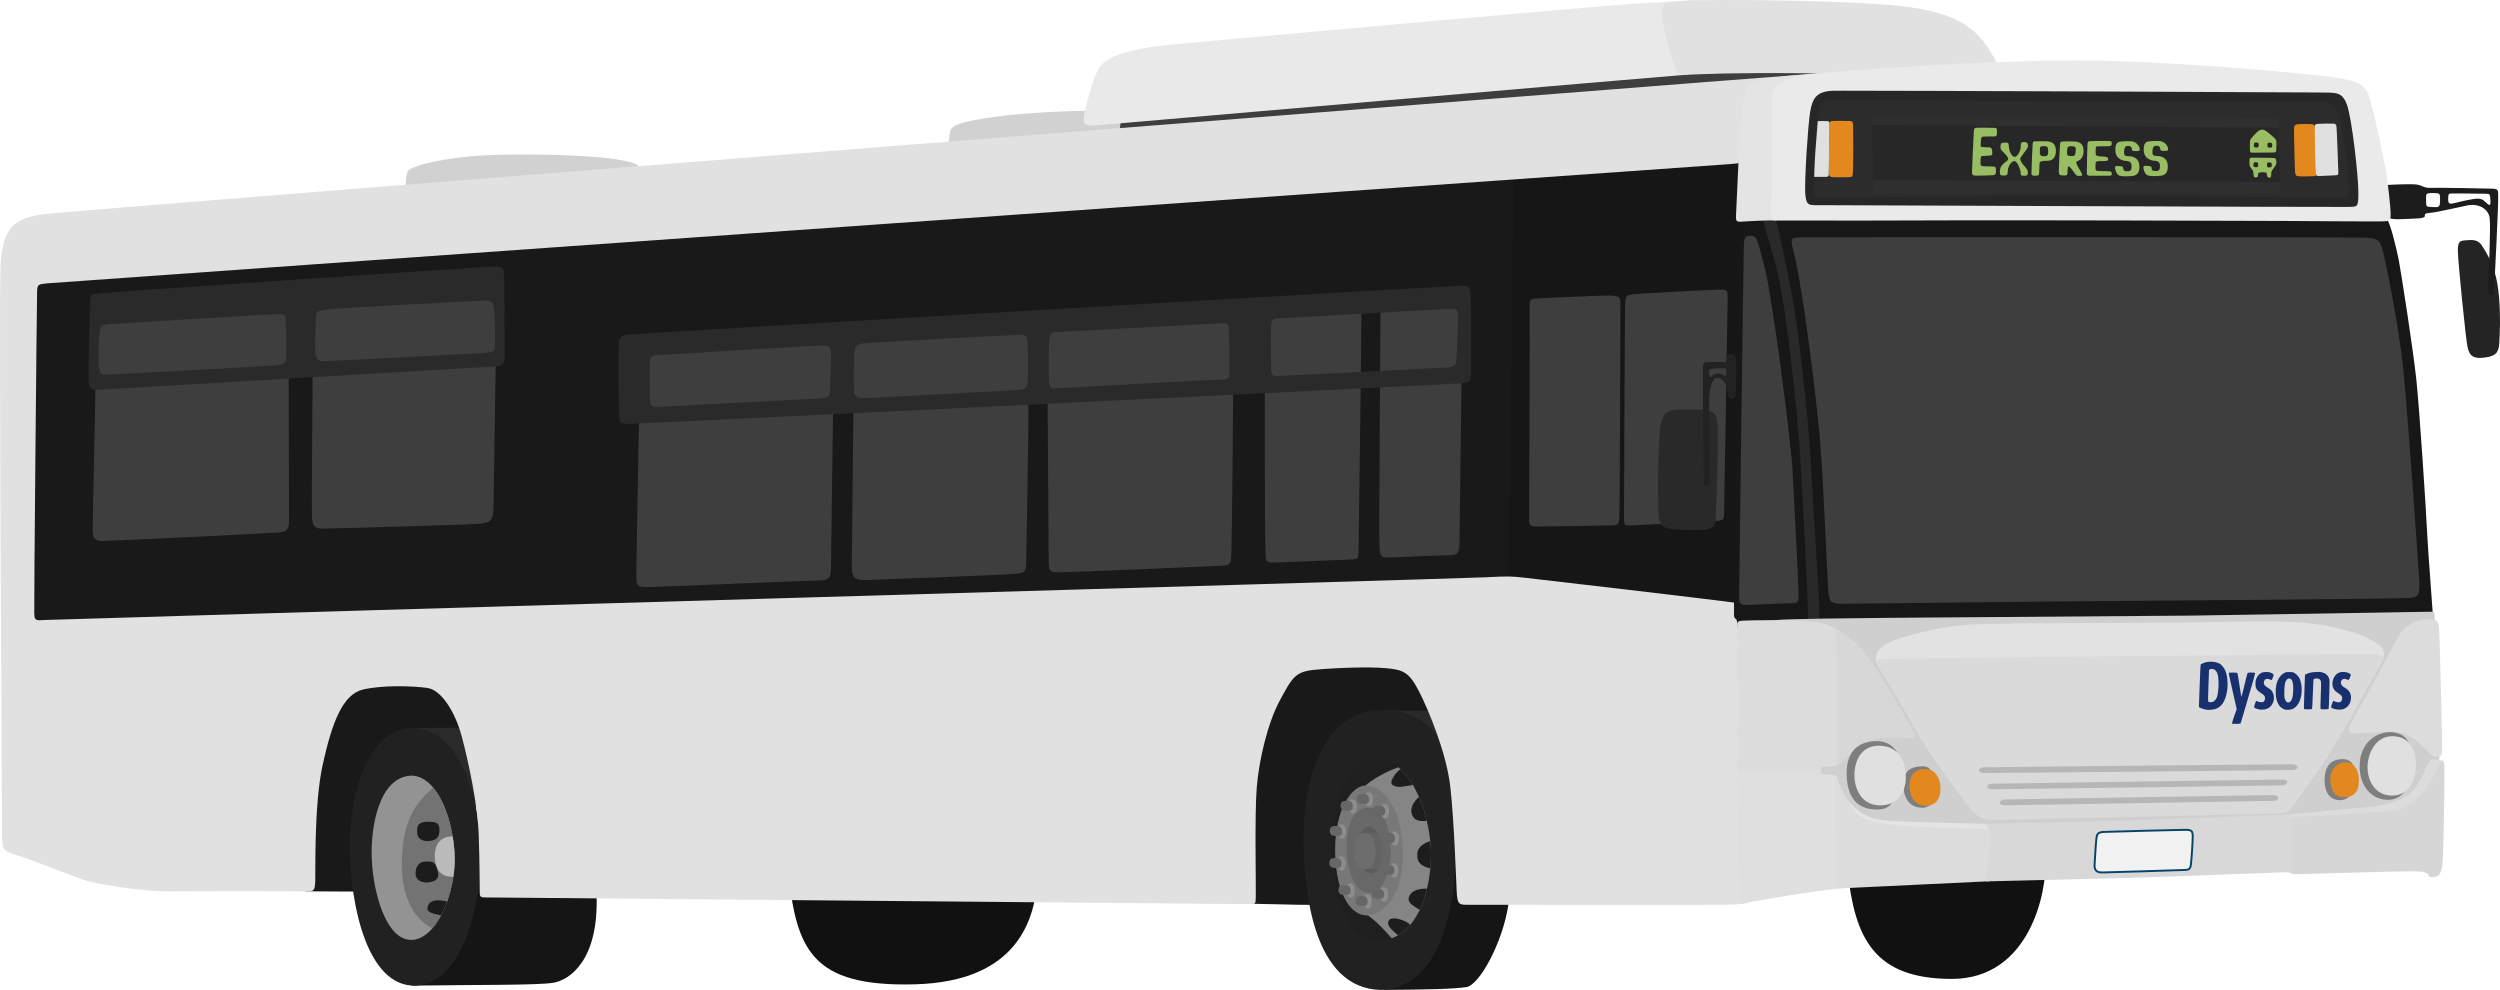 <?xml version="1.0" encoding="UTF-8" standalone="no"?>
<svg
   xmlns:dc="http://purl.org/dc/elements/1.1/"
   xmlns:cc="http://creativecommons.org/ns#"
   xmlns:rdf="http://www.w3.org/1999/02/22-rdf-syntax-ns#"
   xmlns:svg="http://www.w3.org/2000/svg"
   xmlns="http://www.w3.org/2000/svg"
   width="1233.018mm"
   height="488.238mm"
   viewBox="0 0 1233.018 488.238"
   version="1.1"
   id="svg8">
  <defs
     id="defs2" />
  <path
     id="path1297"
     d="m 388.679,429.003 c 3.986,39.2 11.295,57.803 62.454,56.475 51.159,-1.329 59.132,-32.556 60.461,-51.159 1.329,-18.603 -122.915,-5.315 -122.915,-5.315 z"
     style="fill:#111111;fill-opacity:1;stroke:none;stroke-width:0.265px;stroke-linecap:butt;stroke-linejoin:miter;stroke-opacity:1" />
  <path
     id="path1293"
     d="m 150.944,439.608 c 17.148,0 26.309,0.47 31.242,-0.47 4.933,-0.94 56.847,-98.424 56.847,-98.424 l -74.464,-8.926 c 0,0 -29.598,104.532 -13.624,107.821 z"
     style="fill:#191919;fill-opacity:1;stroke:none;stroke-width:0.265px;stroke-linecap:butt;stroke-linejoin:miter;stroke-opacity:1" />
  <path
     id="path1295"
     d="m 203.328,359.036 c 12.605,0.038 24.73,-0.294 26.807,0.038 2.076,0.332 10.426,38.603 10.426,38.603 l -13.859,1.057 z"
     style="fill:#2a2a2a;fill-opacity:1;stroke:none;stroke-width:0.265px;stroke-linecap:butt;stroke-linejoin:miter;stroke-opacity:1" />
  <path
     id="path1291"
     d="m 203.093,486.119 c 31.595,-0.47 61.897,-0.117 69.766,-1.409 7.869,-1.292 22.551,-10.806 21.376,-43.457 -1.175,-32.652 -65.303,-12.215 -65.303,-12.215 z"
     style="fill:#151515;fill-opacity:1;stroke:none;stroke-width:0.265px;stroke-linecap:butt;stroke-linejoin:miter;stroke-opacity:1" />
  <path
     id="path1267"
     d="m 203.328,359.036 c -20.442,-0.109 -31.007,29.833 -30.772,59.196 0.235,29.363 8.926,67.887 31.712,67.887 22.786,0 32.886,-37.35 32.886,-64.598 0,-27.249 -10.091,-62.358 -33.826,-62.484 z"
     style="fill:#212121;fill-opacity:1;stroke:none;stroke-width:0.265px;stroke-linecap:butt;stroke-linejoin:miter;stroke-opacity:1" />
  <path
     id="path1265"
     d="m 911.246,429.22 c 3.485,33.544 13.069,53.584 51.405,53.584 38.336,0 47.049,-42.693 46.178,-59.247 -0.871,-16.554 -97.583,5.663 -97.583,5.663 z"
     style="fill:#111111;fill-opacity:1;stroke:none;stroke-width:0.265px;stroke-linecap:butt;stroke-linejoin:miter;stroke-opacity:1" />
  <path
     id="path1263"
     d="m 616.444,445.728 c 20.023,0.308 30.804,0.924 35.425,0.308 4.621,-0.616 61.609,-103.811 61.609,-103.811 0,0 12.696,-15.398 -49.903,-16.018 -62.225,-0.616 -53.292,68.078 -47.131,119.521 z"
     style="fill:#191919;fill-opacity:1;stroke:none;stroke-width:0.265px;stroke-linecap:butt;stroke-linejoin:miter;stroke-opacity:1" />
  <path
     id="path1261"
     d="m 682.318,350.37 c 25.158,0.218 27.119,0 30.386,1.525 3.267,1.525 -0.545,18.079 -0.545,18.079 z"
     style="fill:#2a2a2a;fill-opacity:1;stroke:none;stroke-width:0.265px;stroke-linecap:butt;stroke-linejoin:miter;stroke-opacity:1" />
  <path
     id="path1138"
     d="m 680.825,488.238 c 23.873,-0.154 35.887,-0.462 42.356,-1.386 6.469,-0.924 18.021,-22.025 20.793,-40.816 2.772,-18.791 -27.878,-25.876 -27.878,-25.876 0,0 -14.324,66.383 -35.271,68.078 z"
     style="fill:#151515;fill-opacity:1;stroke:none;stroke-width:0.265px;stroke-linecap:butt;stroke-linejoin:miter;stroke-opacity:1" />
  <path
     id="path1132"
     d="m 467.967,72.071 c 0,-2.772 0.154,-5.083 0.77,-7.393 0.616,-2.31 2.618,-4.467 22.179,-7.085 19.561,-2.618 44.204,-3.08 50.057,-2.926 5.853,0.154 13.708,4.775 13.708,4.775 l -0.154,5.391 z"
     style="fill:#d1d1d1;fill-opacity:1;stroke:none;stroke-width:0.265px;stroke-linecap:butt;stroke-linejoin:miter;stroke-opacity:1" />
  <path
     id="path1130"
     d="m 552.987,57.285 c -0.924,10.473 -2.156,12.014 2.464,11.398 C 560.072,68.066 904.465,39.418 904.465,39.418 l -12.63,-10.165 -110.28,8.625 z"
     style="fill:#3e3e3e;fill-opacity:1;stroke:none;stroke-width:0.265px;stroke-linecap:butt;stroke-linejoin:miter;stroke-opacity:1" />
  <path
     id="path1128"
     d="m 832.739,36.771 c -13.002,0.909 -285.683,24.549 -292.411,25.095 -6.728,0.546 -6.001,-2 -5.637,-5.092 0.364,-3.091 4.182,-17.276 6.91,-22.549 2.728,-5.274 12.002,-10.002 37.279,-12.366 25.277,-2.364 211.671,-19.094 224.582,-19.821 12.911,-0.727 28.186,-1.818 34.006,-2 5.819,-0.182 -4.728,36.733 -4.728,36.733 z"
     style="fill:#e9e9e9;fill-opacity:1;stroke:none;stroke-width:0.265px;stroke-linecap:butt;stroke-linejoin:miter;stroke-opacity:1" />
  <path
     id="path932"
     d="m 12.763,132.677 -0.541,179.605 735.733,-24.344 2.705,-206.113 z"
     style="fill:#191919;fill-opacity:1;stroke:none;stroke-width:0.265px;stroke-linecap:butt;stroke-linejoin:miter;stroke-opacity:1" />
  <path
     id="path878"
     d="m 1224.153,121.181 c 5.405,8.208 7.574,15.418 8.385,25.291 0.811,9.873 0.406,17.582 0.135,22.721 -0.271,5.139 -2.164,6.492 -7.303,7.168 -5.139,0.676 -7.438,-0.541 -8.385,-5.275 -0.947,-4.734 -4.598,-41.25 -4.734,-46.795 -0.135,-5.545 0.947,-5.545 4.328,-5.816 3.381,-0.27 5.673,-0.181 7.574,2.705 z"
     style="fill:#242424;fill-opacity:1;stroke:none;stroke-width:0.265px;stroke-linecap:butt;stroke-linejoin:miter;stroke-opacity:1" />
  <path
     id="path880"
     d="m 1188.723,90.86 c -4.465,-0.011 -11.196,0.314 -12.852,0.433 -1.893,0.135 -1.894,15.147 0.27,15.688 2.164,0.541 3.111,1.353 8.656,1.082 5.545,-0.27 10.955,-0.136 11.09,-1.353 0.135,-1.217 -0.136,-1.488 2.975,-1.758 3.111,-0.271 12.713,-2.57 18.123,-3.651 5.41,-1.082 10.414,1.623 10.955,6.356 0.541,4.734 -0.541,29.213 -0.811,33.541 0,4.328 0.406,4.193 1.488,4.328 1.082,0.135 1.082,-0.271 1.488,-4.058 0.406,-3.787 2.163,-41.926 2.028,-44.36 -0.135,-2.434 0.541,-3.922 -2.569,-4.058 -3.111,-0.135 -27.726,-0.541 -31.107,-0.406 -3.381,0.135 -3.787,-1.623 -7.979,-1.758 -0.524,-0.017 -1.116,-0.025 -1.754,-0.027 z m 11.153,4.355 c 3.652,0 3.659,0.133 3.584,3.787 -0.068,3.314 -0.609,3.313 -3.854,3.11 -3.246,-0.203 -3.003,0.068 -3.043,-3.787 -0.028,-2.708 -0.338,-3.11 3.314,-3.11 z m 12.515,0.186 c 4.555,0.013 12.353,0.102 13.722,0.152 1.826,0.068 2.029,0.203 2.164,2.908 0.135,2.705 -0.068,3.11 -1.42,2.096 -1.352,-1.014 -2.029,-2.502 -4.598,-2.569 -2.57,-0.068 -8.047,1.284 -11.023,2.028 -2.975,0.744 -3.787,0.676 -3.787,-1.623 0.068,-2.773 0.067,-2.908 1.826,-2.976 0.44,-0.017 1.598,-0.021 3.116,-0.017 z"
     style="fill:#1c1c1c;fill-opacity:1;stroke:none;stroke-width:0.265px;stroke-linecap:butt;stroke-linejoin:miter;stroke-opacity:1" />
  <path
     id="path861"
     d="m 744.082,286.716 c 0,-15.875 2.486,-197.768 2.486,-201.976 0,-4.208 114.185,-6.886 114.185,-6.886 l -0.574,38.444 -1.721,187.058 z"
     style="fill:#161616;fill-opacity:1;stroke:none;stroke-width:0.265px;stroke-linecap:butt;stroke-linejoin:miter;stroke-opacity:1" />
  <path
     id="path1134"
     d="m 200.123,92.71 c 0,-3.543 0.154,-6.161 0.924,-8.163 0.77,-2.002 11.552,-5.545 30.65,-7.393 19.099,-1.848 56.526,-0.77 68.848,0.924 12.322,1.694 14.632,3.08 14.786,4.929 0.154,1.848 -115.208,9.703 -115.208,9.703 z"
     style="fill:#d1d1d1;fill-opacity:1;stroke:none;stroke-width:0.265px;stroke-linecap:butt;stroke-linejoin:miter;stroke-opacity:1" />
  <path
     id="path1136"
     d="m 680.825,488.238 c 30.188,-0.616 37.889,-42.818 37.581,-76.087 -0.308,-33.269 -4.929,-61.917 -36.965,-61.917 -32.037,0 -38.813,40.97 -38.505,64.997 0.308,24.027 4.621,72.082 37.889,73.006 z"
     style="fill:#212121;fill-opacity:1;stroke:none;stroke-width:0.265px;stroke-linecap:butt;stroke-linejoin:miter;stroke-opacity:1" />
  <path
     id="path859"
     d="m 857.149,297.463 c -13.367,-1.887 -99.862,-11.952 -105.681,-12.581 -5.819,-0.629 -7.234,-0.786 -18.872,-0.157 -11.637,0.629 -706.899,20.759 -710.988,21.073 -4.089,0.315 -4.561,0.157 -4.718,-3.303 -0.157,-3.46 1.258,-155.691 1.415,-158.993 0.157,-3.303 0.629,-3.303 5.19,-3.774 4.561,-0.472 826.262,-58.502 830.037,-58.817 3.774,-0.315 3.932,-0.472 6.448,-0.629 2.516,-0.157 59.288,-45.606 25.948,-43.247 -33.34,2.359 -849.695,66.68 -864.163,68.567 -14.468,1.887 -20.759,6.291 -21.545,26.42 -0.786,20.13 0.786,266.09 0.786,276.155 0,10.065 -0.629,11.166 6.605,13.367 7.234,2.202 27.049,10.065 33.183,12.267 6.133,2.202 30.352,5.976 41.832,5.819 11.48,-0.157 61.962,-0.157 67.151,0 5.19,0.157 5.347,-0.315 5.662,-4.089 0.315,-3.774 -0.786,-38.215 3.774,-58.659 4.561,-20.444 9.75,-34.441 19.815,-36.8 10.065,-2.359 25.005,-1.73 31.767,-0.786 6.762,0.944 13.682,11.637 16.984,24.061 3.303,12.424 7.863,33.654 8.335,48.594 0.472,14.94 0.472,23.275 0.472,26.892 0,3.617 0,3.774 3.303,3.774 3.303,0 372.557,3.303 376.017,3.303 3.46,0 3.303,0.315 3.46,-3.617 0.157,-3.932 -0.629,-40.417 0.472,-53.941 1.101,-13.525 5.347,-31.767 11.48,-43.09 6.133,-11.323 7.549,-13.996 17.142,-14.94 9.593,-0.944 26.735,-1.573 35.07,-0.786 8.335,0.786 11.323,1.73 16.198,11.166 4.875,9.436 13.682,30.666 15.569,47.336 1.887,16.67 2.831,44.977 3.145,51.582 0.315,6.605 1.258,6.605 5.504,6.605 4.246,0 120.464,0.157 127.698,0 7.234,-0.157 8.492,-0.629 10.694,-1.022 2.202,-0.393 -1.966,-1.415 -1.966,-1.415 0,0 0.873,-146.284 -3.224,-146.334 z"
     style="fill:#e1e1e1;fill-opacity:1;stroke:none;stroke-width:0.265px;stroke-linecap:butt;stroke-linejoin:miter;stroke-opacity:1" />
  <path
     id="path2290"
     d="m 856.781,309.24 c -0.102,-2.348 0.153,-3.47 -0.817,-4.083 -0.97,-0.612 -0.766,-2.603 -0.715,-4.236 0.051,-1.633 -0.281,-31.414 -0.281,-41.23 0,-9.816 1.444,-76.507 1.732,-87.334 0.289,-10.826 0.722,-60.484 1.299,-65.969 0.577,-5.485 12.126,-2.31 12.559,-0.577 0.433,1.732 10.971,30.458 10.971,30.458 l 8.228,62.938 5.052,76.651 -1.444,31.613 z"
     style="fill:#171717;fill-opacity:1;stroke:none;stroke-width:0.265px;stroke-linecap:butt;stroke-linejoin:miter;stroke-opacity:1" />
  <path
     id="path2288"
     d="m 891.843,307.097 c -0.204,-15.107 -3.266,-72.472 -4.287,-86.558 -1.021,-14.086 -6.329,-71.043 -12.045,-90.845 -5.716,-19.802 -6.737,-24.498 -7.758,-27.56 -1.021,-3.062 9.187,1.021 10.003,5.512 0.817,4.491 10.207,40.829 10.207,40.829 l 7.145,54.099 5.92,108.401 z"
     style="fill:#292929;fill-opacity:1;stroke:none;stroke-width:0.265px;stroke-linecap:butt;stroke-linejoin:miter;stroke-opacity:1" />
  <path
     id="path2028"
     d="m 856.915,376.297 c -0.244,3.167 -0.122,5.726 -0.244,7.248 -0.122,1.523 12.73,1.706 12.73,1.706 l 33.684,-1.523 -2.193,-6.761 z"
     style="fill:#dddddd;fill-opacity:1;stroke:none;stroke-width:0.265px;stroke-linecap:butt;stroke-linejoin:miter;stroke-opacity:1" />
  <path
     id="path2280"
     d="m 897.409,305.74 c 0,-10.105 -3.898,-68.712 -4.619,-82.426 -0.722,-13.714 -5.485,-59.906 -9.094,-78.384 -3.609,-18.477 -5.918,-28.582 -6.785,-32.479 -0.866,-3.898 -2.165,-5.269 -0.072,-5.413 2.093,-0.144 55.287,0 55.287,0 l 54.926,-0.217 54.277,0.433 113.606,0.289 c 0,0 20.209,-1.516 22.086,0.217 1.877,1.732 5.052,15.374 6.063,20.498 1.01,5.125 7.073,43.883 8.661,58.896 1.588,15.013 4.764,63.732 5.269,74.414 0.505,10.682 2.815,39.625 2.815,40.635 0,1.01 -3.176,1.083 -3.176,1.083 l -100.903,1.444 c 0,0 -199.351,2.31 -198.341,1.01 z"
     style="fill:#171717;fill-opacity:1;stroke:none;stroke-width:0.265px;stroke-linecap:butt;stroke-linejoin:miter;stroke-opacity:1" />
  <path
     id="path2018"
     d="m 898.147,370.312 c 0,6.592 0.314,11.614 0.314,15.38 0,3.767 9.417,17.264 9.417,17.264 l 25.425,8.475 h 121.787 l 137.482,-2.511 10.044,-24.797 c 0,0 0.691,-10.905 0.469,-15.011 -0.222,-4.106 -2.053,-56.153 -2.164,-59.372 -0.111,-3.218 -0.167,-5.549 -0.167,-6.603 0,-1.054 -0.333,-1.443 -1.554,-1.443 -1.221,0 -102.207,1.76 -118.216,1.917 -16.008,0.157 -131.989,0.942 -148.625,1.099 -16.636,0.157 -50.065,0.471 -56.499,1.099 -6.435,0.628 10.672,19.618 10.672,19.618 z"
     style="fill:#cfcfcf;fill-opacity:1;stroke:none;stroke-width:0.265px;stroke-linecap:butt;stroke-linejoin:miter;stroke-opacity:1" />
  <path
     id="path2012"
     d="m 948.683,377.924 c -8.789,0 -9.73,4.473 -9.887,9.26 -0.157,4.787 2.04,11.064 9.103,11.221 7.062,0.157 6.513,-9.103 5.101,-11.849 -1.413,-2.747 1.334,-8.161 -4.316,-8.632 z"
     style="fill:#7e7e7e;fill-opacity:1;stroke:none;stroke-width:0.265px;stroke-linecap:butt;stroke-linejoin:miter;stroke-opacity:1" />
  <path
     id="path1168"
     d="m 909.423,437.986 c -12.769,1.017 -44.183,6.441 -47.686,7.232 -3.503,0.791 -3.955,0.565 -4.068,-2.712 -0.113,-3.277 -0.904,-58.42 -0.904,-60.115 0,-1.695 -0.113,-1.808 2.599,-1.808 2.712,0 40.378,1.105 43.294,1.465 2.916,0.36 3.156,0.519 3.436,1.438 0.28,0.919 0.24,4.195 0.24,4.195 z"
     style="fill:#dfdfdf;fill-opacity:1;stroke:none;stroke-width:0.265px;stroke-linecap:butt;stroke-linejoin:miter;stroke-opacity:1" />
  <path
     id="path1166"
     d="m 980.062,406.286 c -5.873,-0.058 -39.611,-0.755 -50.413,-1.655 -10.802,-0.9 -18.494,-7.529 -22.177,-16.858 -3.682,-9.329 3.028,10.393 3.028,10.393 l 10.229,8.265 26.023,3.191 35.843,0.327 z"
     style="fill:#e4e4e4;fill-opacity:1;stroke:none;stroke-width:0.265px;stroke-linecap:butt;stroke-linejoin:miter;stroke-opacity:1" />
  <path
     id="path1164"
     d="m 982.594,408.804 c -8.02,0.082 -39.116,-0.655 -50.655,-2.128 -11.538,-1.473 -16.448,-3.928 -20.54,-11.129 -4.092,-7.201 -4.337,-9.984 -5.155,-11.784 -0.818,-1.8 -1.227,-1.391 -1.227,2.128 0,3.519 0.245,42.717 0.164,47.627 -0.082,4.91 0.164,4.664 1.964,4.664 1.8,0 71.931,-3.519 73.65,-3.519 1.718,0 0.941,-4.337 0.941,-4.337 z"
     style="fill:#dcdcdc;fill-opacity:1;stroke:none;stroke-width:0.265px;stroke-linecap:butt;stroke-linejoin:miter;stroke-opacity:1" />
  <path
     id="path1162"
     d="m 1131.236,431.064 c -1.866,-0.331 -1.913,-0.898 -3.402,-0.898 -1.488,0 -62.671,2.466 -79.643,2.867 -16.972,0.401 -65.547,1.645 -67.154,1.645 -1.606,0 -2.079,0.283 -1.795,-1.937 0.283,-2.221 1.606,-8.646 1.937,-11.387 0.331,-2.74 0.52,-9.355 0.236,-11.576 -0.283,-2.221 -3.496,-3.307 -1.89,-3.449 1.606,-0.142 69.257,-1.494 80.348,-2.029 11.092,-0.535 67.518,-2.36 71.629,-2.833 4.111,-0.472 3.702,7.318 3.702,7.318 z"
     style="fill:#d8d8d8;fill-opacity:1;stroke:none;stroke-width:0.265px;stroke-linecap:butt;stroke-linejoin:miter;stroke-opacity:1" />
  <path
     id="path1160"
     d="m 1130.15,403.826 c -0.614,-1.559 -0.709,-2.079 0.661,-2.268 1.37,-0.189 30.191,-2.882 38.979,-3.733 8.788,-0.85 18.237,-4.299 21.497,-9.26 3.26,-4.961 5.811,-10.961 6.52,-12.426 0.709,-1.465 1.134,-1.701 2.551,-1.654 1.417,0.047 3.78,0.425 4.441,0.709 0.661,0.283 -1.228,2.126 -1.228,2.126 l -7.512,14.458 -10.961,8.599 z"
     style="fill:#dcdcdc;fill-opacity:1;stroke:none;stroke-width:0.265px;stroke-linecap:butt;stroke-linejoin:miter;stroke-opacity:1" />
  <path
     id="path1158"
     d="m 1204.942,420.693 c -0.189,12.473 -2.835,11.717 -5.67,11.906 -2.835,0.189 1.134,-2.646 -7.748,-2.835 -8.882,-0.189 -55.266,1.398 -58.741,1.398 -3.474,0 -2.868,-0.83 -2.752,-2.429 0.118,-1.627 1.816,-19.621 0.881,-22.694 -0.935,-3.074 -1.871,-2.94 2.005,-3.207 3.875,-0.267 37.685,-1.604 49.044,-3.341 11.359,-1.737 19.511,-18.709 20.713,-21.782 1.203,-3.074 2.806,-3.608 2.94,0.134 0.134,3.742 -0.408,37.193 -0.672,42.851 z"
     style="fill:#d6d6d6;fill-opacity:1;stroke:none;stroke-width:0.265px;stroke-linecap:butt;stroke-linejoin:miter;stroke-opacity:1" />
  <path
     id="path1172"
     d="m 903.942,377.983 c 3.672,-0.565 6.384,-4.181 10.339,-7.966 3.955,-3.785 9.774,-5.989 15.989,-6.158 6.215,-0.17 9.605,0.057 12.034,0.17 2.429,0.113 2.712,-0.791 0.904,-4.124 -1.808,-3.333 -17.402,-30.849 -23.73,-38.307 -6.328,-7.458 -13.786,-12.825 -22.374,-14.52 -8.588,-1.695 1.638,3.333 1.638,3.333 l 3.446,14.012 z"
     style="fill:#d7d7d7;fill-opacity:1;stroke:none;stroke-width:0.265px;stroke-linecap:butt;stroke-linejoin:miter;stroke-opacity:1" />
  <path
     id="path1170"
     d="m 856.991,375.723 c -0.226,3.277 0.565,2.825 3.051,2.825 2.486,0 38.081,-0.226 42.262,-0.452 4.181,-0.226 3.842,-0.791 3.955,-3.616 0.113,-2.825 0.296,-62.381 -0.958,-63.967 -1.304,-1.648 -6.507,-3.746 -14.869,-4.311 -8.362,-0.565 -27.565,-0.313 -30.955,-0.087 -3.39,0.226 -2.712,1.356 -2.599,3.955 0.113,2.599 0,61.923 0.113,65.652 z"
     style="fill:#dcdcdc;fill-opacity:1;stroke:none;stroke-width:0.265px;stroke-linecap:butt;stroke-linejoin:miter;stroke-opacity:1" />
  <path
     id="path1179"
     d="m 925.311,326.755 c -0.759,-4.275 0.959,-7.471 7.111,-10.188 6.152,-2.717 23.252,-7.591 40.031,-8.55 16.779,-0.959 88.372,-0.639 115.379,-1.119 27.007,-0.479 44.266,-1.278 61.205,2.077 16.939,3.356 23.331,7.99 25.409,10.148 2.078,2.157 1.278,5.034 0.559,6.712 -0.719,1.678 -5.833,-1.119 -5.833,-1.119 z"
     style="fill:#e2e2e2;fill-opacity:1;stroke:none;stroke-width:0.265px;stroke-linecap:butt;stroke-linejoin:miter;stroke-opacity:1" />
  <path
     id="path1174"
     d="m 1162.861,322.628 c -30.765,0.005 -230.038,2.178 -235.246,2.359 -3.032,0.105 -2.666,1.398 -1.469,3.39 2.891,4.81 11.639,18.838 18.193,30.816 6.554,11.978 25.538,38.001 29.041,41.278 3.503,3.277 4.633,3.842 10.622,3.842 5.989,0 136.729,-2.938 139.893,-3.164 3.164,-0.226 3.729,0.113 5.198,-1.469 1.469,-1.582 6.215,-7.91 15.707,-21.696 9.492,-13.786 26.071,-44.698 28.363,-48.589 3.411,-5.792 2.789,-6.62 -2.002,-6.707 -1.901,-0.035 -1.694,-0.06 -8.299,-0.059 z"
     style="fill:#dadada;fill-opacity:1;stroke:none;stroke-width:0.265px;stroke-linecap:butt;stroke-linejoin:miter;stroke-opacity:1" />
  <path
     id="rect1914"
     d="m 1090.545,326.352 c -1.365,-0.013 -2.761,0.222 -3.953,0.718 -0.525,0.218 -1.038,0.481 -1.141,0.583 -0.155,0.154 -0.251,1.979 -0.561,10.624 l -0.374,10.439 0.676,0.379 c 0.682,0.382 2.185,0.846 3.15,0.972 1.139,0.149 3.425,-0.056 4.412,-0.396 3.288,-1.131 5.248,-4.586 5.833,-10.28 0.264,-2.572 -0.108,-6.2 -0.84,-8.175 -0.445,-1.202 -1.766,-3.052 -2.584,-3.619 -1.159,-0.804 -2.865,-1.229 -4.62,-1.245 z m 0.182,3.578 c 0.393,-0.01 0.834,0.053 1.205,0.192 0.835,0.312 1.62,1.449 1.924,2.788 0.661,2.907 0.335,9.178 -0.584,11.238 -0.717,1.607 -2.008,2.391 -3.547,2.154 -0.252,-0.039 -0.527,-0.191 -0.612,-0.337 -0.119,-0.205 -0.091,-2.045 0.119,-7.901 l 0.273,-7.633 0.301,-0.254 c 0.181,-0.153 0.527,-0.236 0.92,-0.246 z m 52.559,1.458 c -1.56,-0.008 -3.513,0.21 -4.578,0.571 -0.695,0.235 -1.4,0.536 -1.567,0.669 l -0.305,0.241 -0.297,8.291 c -0.223,6.231 -0.26,8.339 -0.146,8.486 0.209,0.273 3.659,0.273 3.888,0 0.123,-0.146 0.229,-1.998 0.42,-7.327 0.221,-6.178 0.283,-7.159 0.462,-7.337 0.592,-0.589 2.492,-0.463 3.049,0.202 0.642,0.766 0.651,0.946 0.404,7.844 -0.171,4.777 -0.192,6.472 -0.08,6.618 0.232,0.301 3.691,0.271 3.906,-0.035 0.12,-0.171 0.217,-2.032 0.37,-7.143 0.207,-6.885 0.207,-6.916 -0.074,-7.775 -0.533,-1.625 -1.757,-2.669 -3.69,-3.146 -0.426,-0.105 -1.053,-0.155 -1.762,-0.159 z m 12.298,0.018 c -0.751,4.9e-4 -1.466,0.113 -2.019,0.351 -2.271,0.975 -3.655,4.027 -3.063,6.757 0.29,1.338 1.035,2.267 2.648,3.3 0.697,0.446 1.423,1.028 1.615,1.292 0.682,0.938 0.508,2.345 -0.37,3.001 -0.405,0.303 -0.598,0.338 -1.421,0.261 -0.598,-0.056 -1.157,-0.222 -1.5,-0.445 -0.455,-0.295 -0.577,-0.318 -0.726,-0.137 -0.271,0.33 -1.079,2.708 -1.008,2.967 0.171,0.625 2.042,1.218 3.906,1.236 1.219,0.012 1.623,-0.051 2.406,-0.375 1.57,-0.65 2.583,-1.763 3.157,-3.468 0.561,-1.665 0.394,-3.683 -0.406,-4.908 -0.485,-0.743 -1.474,-1.62 -2.36,-2.092 -1.801,-0.96 -2.397,-2.462 -1.466,-3.696 0.327,-0.433 0.507,-0.529 1.105,-0.589 0.473,-0.048 0.911,0.021 1.296,0.203 0.996,0.47 1.055,0.443 1.563,-0.734 0.589,-1.365 0.607,-1.716 0.105,-2.046 -0.863,-0.568 -2.212,-0.879 -3.463,-0.878 z m -37.939,0.003 c -0.941,-6.5e-4 -1.86,0.174 -2.514,0.535 -1.035,0.572 -1.992,1.766 -2.411,3.008 -0.25,0.739 -0.314,1.195 -0.312,2.235 0,2.29 0.584,3.269 2.756,4.641 1.638,1.034 1.99,1.511 1.95,2.635 -0.023,0.655 -0.102,0.898 -0.432,1.334 -0.396,0.524 -0.421,0.533 -1.496,0.517 -0.819,-0.012 -1.252,-0.106 -1.726,-0.373 -0.348,-0.196 -0.68,-0.299 -0.737,-0.229 -0.147,0.181 -1.002,2.621 -1.011,2.888 -0.013,0.367 0.337,0.625 1.383,1.014 1.49,0.555 3.586,0.541 5.005,-0.034 2.379,-0.963 3.806,-3.7 3.344,-6.413 -0.32,-1.877 -1.083,-2.9 -3.002,-4.025 -1.219,-0.715 -1.706,-1.245 -1.868,-2.034 -0.109,-0.532 -0.088,-0.719 0.141,-1.252 0.148,-0.345 0.42,-0.718 0.605,-0.83 0.455,-0.275 1.536,-0.248 2.165,0.055 1.008,0.485 0.936,0.518 1.405,-0.652 0.623,-1.556 0.622,-1.725 -0.015,-2.18 -0.772,-0.551 -2.02,-0.84 -3.23,-0.841 z m 11.492,0.064 c -1.724,0 -1.798,0.015 -2.683,0.525 -2.664,1.536 -4.09,4.816 -4.066,9.353 0.015,2.871 0.52,4.828 1.7,6.583 0.606,0.901 2.054,1.874 3.09,2.075 0.982,0.191 2.619,0.03 3.516,-0.346 1.563,-0.655 2.705,-1.958 3.584,-4.09 1.286,-3.12 1.263,-7.792 -0.054,-10.814 -0.435,-0.999 -1.489,-2.181 -2.478,-2.78 -0.806,-0.488 -0.898,-0.506 -2.609,-0.506 z m -18.694,0.226 c -0.893,-0.009 -1.802,0.063 -1.909,0.223 -0.075,0.112 -0.281,0.792 -0.458,1.51 -0.177,0.718 -0.459,1.857 -0.626,2.531 -0.167,0.674 -0.625,2.535 -1.016,4.137 -0.392,1.602 -0.767,3.071 -0.835,3.265 -0.155,0.449 -0.18,0.361 -0.517,-1.851 -0.25,-1.643 -0.439,-2.858 -1.142,-7.338 -0.175,-1.117 -0.379,-2.128 -0.453,-2.245 -0.162,-0.256 -4.107,-0.311 -4.241,-0.059 -0.045,0.085 0.199,1.407 0.543,2.939 0.344,1.532 0.91,4.052 1.258,5.601 0.347,1.549 0.964,4.283 1.37,6.075 l 0.738,3.258 -1.195,3.404 c -0.657,1.872 -1.166,3.51 -1.131,3.64 0.053,0.192 0.429,0.236 2.006,0.234 1.068,-0.001 2.018,-0.061 2.112,-0.133 0.094,-0.072 0.342,-0.714 0.551,-1.426 0.209,-0.712 0.673,-2.287 1.031,-3.5 0.357,-1.212 1.099,-3.747 1.647,-5.633 0.549,-1.886 1.12,-3.833 1.269,-4.327 1.442,-4.765 2.865,-9.851 2.812,-10.046 -0.044,-0.162 -0.922,-0.251 -1.815,-0.26 z m 18.555,2.958 c 1.226,0 1.819,1.097 2.006,3.714 0.125,1.74 -0.085,4.696 -0.418,5.881 -0.465,1.656 -1.446,2.511 -2.463,2.145 -0.575,-0.207 -1.142,-1.129 -1.37,-2.229 -0.151,-0.727 -0.173,-1.543 -0.099,-3.632 0.115,-3.237 0.349,-4.29 1.167,-5.266 0.458,-0.546 0.586,-0.612 1.176,-0.612 z"
     style="vector-effect:none;fill:#18316e;fill-opacity:1;stroke:none;stroke-width:0.368;stroke-linecap:round;stroke-linejoin:round;stroke-miterlimit:4;stroke-dasharray:none;stroke-dashoffset:0;stroke-opacity:1;paint-order:fill markers stroke" />
  <path
     id="path1997"
     d="m 978.638,381.264 c -3.274,-0.025 -3.551,-2.719 -0.111,-2.83 3.44,-0.111 148.707,-1.554 151.98,-1.498 3.274,0.056 3.829,2.663 0.111,2.83 -3.718,0.166 -147.93,1.529 -151.98,1.498 z"
     style="fill:#b6b6b6;fill-opacity:1;stroke:none;stroke-width:0.265px;stroke-linecap:butt;stroke-linejoin:miter;stroke-opacity:1" />
  <path
     id="path1999"
     d="m 982.688,386.535 c -3.439,0.105 -3.385,2.663 -0.277,2.719 3.107,0.056 139.607,-1.776 142.88,-1.887 3.274,-0.111 4.162,-2.941 0,-2.885 -4.162,0.056 -136.994,1.881 -142.603,2.053 z"
     style="fill:#b6b6b6;fill-opacity:1;stroke:none;stroke-width:0.265px;stroke-linecap:butt;stroke-linejoin:miter;stroke-opacity:1" />
  <path
     id="path2001"
     d="m 988.903,394.303 c -3.218,0.114 -3.607,2.885 -10e-6,2.885 3.607,0 128.731,-2.164 132.282,-2.22 3.551,-0.056 3.329,-2.885 -0.61,-2.83 -3.94,0.056 -128.62,2.056 -131.672,2.164 z"
     style="fill:#b6b6b6;fill-opacity:1;stroke:none;stroke-width:0.265px;stroke-linecap:butt;stroke-linejoin:miter;stroke-opacity:1" />
  <path
     id="path2010"
     d="m 935.656,387.184 c -1.177,9.024 -3.688,12.085 -9.887,12.085 -6.199,0 -14.674,-2.276 -14.988,-17.342 -0.314,-15.066 10.201,-16.322 14.674,-16.4 4.473,-0.079 9.652,2.04 11.692,9.024 2.04,6.984 -1.491,12.634 -1.491,12.634 z"
     style="fill:#7e7e7e;fill-opacity:1;stroke:none;stroke-width:0.265px;stroke-linecap:butt;stroke-linejoin:miter;stroke-opacity:1" />
  <path
     id="path2008"
     d="m 927.024,397.228 c 9.809,0.157 12.948,-7.847 12.948,-13.732 0,-5.885 -2.119,-15.145 -12.398,-15.694 -10.28,-0.549 -13.183,8.632 -12.948,15.145 0.235,6.513 3.61,14.046 12.398,14.282 z"
     style="fill:#e0e0e0;fill-opacity:1;stroke:none;stroke-width:0.265px;stroke-linecap:butt;stroke-linejoin:miter;stroke-opacity:1" />
  <path
     id="path2014"
     d="m 949.938,379.337 c -6.822,-0.277 -8.161,4.63 -8.161,8.396 0,3.767 1.726,9.417 7.769,9.652 6.042,0.235 7.69,-4.708 7.533,-9.024 -0.157,-4.316 -2.342,-8.83 -7.141,-9.024 z"
     style="fill:#e2881e;fill-opacity:1;stroke:none;stroke-width:0.265px;stroke-linecap:butt;stroke-linejoin:miter;stroke-opacity:1" />
  <path
     id="path2016"
     d="m 1160.398,354.854 c -2.674,4.538 -2.982,6.984 0.942,6.827 3.924,-0.157 14.596,-0.863 20.324,-0.785 5.728,0.079 12.869,6.435 15.145,9.103 2.276,2.668 3.688,3.374 5.415,3.374 1.726,0 2.197,-1.099 2.276,-3.296 0.078,-2.197 -1.177,-58.461 -1.648,-61.286 -0.471,-2.825 -1.413,-3.531 -6.592,-3.217 -5.179,0.314 -10.515,2.982 -13.889,9.181 -3.374,6.199 -10.672,20.481 -12.948,24.326 -2.276,3.845 -7.006,12.348 -9.024,15.773 z"
     style="fill:#dcdcdc;fill-opacity:1;stroke:none;stroke-width:0.265px;stroke-linecap:butt;stroke-linejoin:miter;stroke-opacity:1" />
  <path
     id="path2020"
     d="m 1178.289,361.047 c -9.131,0.775 -14.989,7.925 -14.472,18.09 0.517,10.165 7.15,15.419 14.041,15.333 6.891,-0.086 9.734,-5.771 10.595,-9.648 0.861,-3.876 1.206,-8.614 0.775,-13.524 -0.431,-4.91 -2.326,-10.079 -10.94,-10.251 z"
     style="fill:#7e7e7e;fill-opacity:1;stroke:none;stroke-width:0.265px;stroke-linecap:butt;stroke-linejoin:miter;stroke-opacity:1" />
  <path
     id="path2022"
     d="m 1179.84,363.114 c -8.721,0.042 -12.318,9.389 -12.146,15.764 0.172,6.374 3.704,13.352 11.887,13.524 8.183,0.172 11.801,-7.408 11.974,-14.472 0.172,-7.064 -2.398,-14.861 -11.715,-14.816 z"
     style="fill:#e0e0e0;fill-opacity:1;stroke:none;stroke-width:0.265px;stroke-linecap:butt;stroke-linejoin:miter;stroke-opacity:1" />
  <path
     id="path2024"
     d="m 1155.462,374.399 c -6.724,0.049 -8.959,4.479 -8.959,10.423 0,5.944 2.584,9.992 7.925,9.82 5.341,-0.172 7.667,-6.547 7.58,-10.94 -0.086,-4.393 -1.375,-9.341 -6.547,-9.303 z"
     style="fill:#7e7e7e;fill-opacity:1;stroke:none;stroke-width:0.265px;stroke-linecap:butt;stroke-linejoin:miter;stroke-opacity:1" />
  <path
     id="path2026"
     d="m 1155.893,393.178 c 6.719,0.086 7.667,-4.738 7.494,-9.045 -0.172,-4.307 -2.154,-7.925 -6.288,-8.183 -4.135,-0.258 -7.925,3.446 -7.753,8.7 0.172,5.255 2.326,8.7 6.547,8.528 z"
     style="fill:#e2881e;fill-opacity:1;stroke:none;stroke-width:0.265px;stroke-linecap:butt;stroke-linejoin:miter;stroke-opacity:1" />
  <path
     id="path2049"
     d="m 1077.16,409.286 c 3.962,-0.172 4.307,0.689 4.307,3.273 0,2.584 -0.603,11.887 -0.948,14.213 -0.345,2.326 -1.637,2.24 -3.962,2.326 -2.326,0.086 -37.127,1.206 -39.625,1.206 -2.498,0 -4.049,-0.689 -3.876,-3.876 0.172,-3.187 0.689,-11.543 0.948,-13.266 0.258,-1.723 0.689,-2.67 3.446,-2.843 2.756,-0.172 35.232,-0.948 39.711,-1.034 z"
     style="fill:#f2f2f2;fill-opacity:1;stroke:#06436b;stroke-width:0.965;stroke-linecap:butt;stroke-linejoin:miter;stroke-miterlimit:4;stroke-dasharray:none;stroke-opacity:1" />
  <path
     id="path857"
     d="m 876.414,108.668 c -5.661,0 -14.232,0.393 -17.063,0.629 -2.831,0.236 -3.303,-0.079 -3.145,-2.988 0.157,-2.909 1.415,-32.003 2.044,-41.124 0.629,-9.121 2.202,-20.287 3.617,-22.646 1.415,-2.359 9.593,-4.561 36.328,-6.605 26.735,-2.044 -17.299,9.593 -17.299,9.593 z"
     style="fill:#e4e4e4;fill-opacity:1;stroke:none;stroke-width:0.265px;stroke-linecap:butt;stroke-linejoin:miter;stroke-opacity:1" />
  <path
     id="path1126"
     d="m 918.208,36.59 c -40.916,-0.909 -66.374,-0.546 -79.286,0 -12.911,0.546 -11.456,1.091 -13.639,-5.455 -2.182,-6.547 -6.728,-23.64 -5.455,-26.913 1.273,-3.273 2,-2.91 11.82,-3.819 9.82,-0.909 79.831,-0.364 105.654,2.546 25.822,2.91 36.188,9.82 43.28,20.731 7.092,10.911 4.183,10.729 1.818,10.729 -2.364,0 -64.192,2.182 -64.192,2.182 z"
     style="fill:#e1e1e1;fill-opacity:1;stroke:none;stroke-width:0.265px;stroke-linecap:butt;stroke-linejoin:miter;stroke-opacity:1" />
  <path
     id="path2282"
     d="m 873.674,104.38 c 0.102,3.981 -0.51,4.287 2.552,4.389 3.062,0.102 82.067,0 93.091,-0.102 11.024,-0.102 144.535,0.204 157.499,0.306 12.963,0.102 45.014,0.306 48.485,0.204 3.47,-0.102 3.675,-0.306 3.777,-3.164 0.102,-2.858 -1.327,-16.638 -2.858,-24.6 -1.531,-7.962 -6.124,-30.214 -8.268,-35.215 -2.143,-5.002 -6.431,-6.635 -18.373,-8.268 -11.943,-1.633 -72.982,-7.451 -118.303,-8.064 -45.32,-0.612 -122.181,4.695 -138.921,6.941 -16.74,2.246 -18.169,6.737 -18.373,12.045 -0.204,5.308 -0.102,50.22 -0.306,55.528 z"
     style="fill:#eaeaea;fill-opacity:1;stroke:none;stroke-width:0.265px;stroke-linecap:butt;stroke-linejoin:miter;stroke-opacity:1" />
  <path
     id="path1124"
     d="m 922.173,55.993 v 41.019 l 204.194,-0.514 -1.157,-40.505 z"
     style="fill:#2f2f2f;fill-opacity:1;stroke:none;stroke-width:0.265px;stroke-linecap:butt;stroke-linejoin:miter;stroke-opacity:1" />
  <path
     id="path1119"
     d="m 1126.332,89.78 c -9.729,-0.182 -198.759,-0.869 -202.874,-0.997 -4.115,-0.129 -7.329,-27.132 -1.414,-27.132 5.915,0 199.179,1.286 202.394,1.286 3.215,0 1.894,26.843 1.894,26.843 z"
     style="fill:#272727;fill-opacity:1;stroke:none;stroke-width:0.265px;stroke-linecap:butt;stroke-linejoin:miter;stroke-opacity:1" />
  <path
     id="path1121"
     d="m 898.127,47.25 -3.729,8.229 -0.9,42.69 65.708,0.514 201.751,1.029 -1.029,-23.017 -6.3,-28.675 z m 31.201,9.521 c 22.73,0.046 186.707,1.015 190.458,1.185 4.001,0.182 4.001,0.818 4.092,3.091 0.091,2.273 0.637,27.206 0.546,29.933 -0.091,2.728 0.091,4.092 -2.728,4.092 -2.819,0 -192.849,0.574 -194.577,0.483 -1.728,-0.091 -3.092,0.273 -3.274,-2.455 -0.182,-2.728 -0.545,-28.78 -0.272,-32.871 0.091,-2.91 0.455,-3.364 3.182,-3.455 0.17,-0.006 1.058,-0.007 2.573,-0.004 z"
     style="fill:#2c2c2c;fill-opacity:1;stroke:none;stroke-width:0.265px;stroke-linecap:butt;stroke-linejoin:miter;stroke-opacity:1" />
  <path
     id="path1100"
     d="m 900.249,87.242 c 1.501,0 1.721,-0.2 1.721,-1.821 0,-1.621 0.48,-22.85 0.44,-23.81 -0.04,-0.96 0.06,-1.861 -1.361,-1.881 -1.421,-0.02 -4.962,-0.02 -5.822,0.04 -0.86,0.06 -1.18,-0.02 -1.2,1.12 -0.02,1.14 -0.54,22.95 -0.58,24.37 -0.04,1.421 0,1.941 0.72,1.981 0.72,0.04 5.102,0.02 6.083,0 z"
     style="fill:#e0e0e0;fill-opacity:1;stroke:none;stroke-width:0.265px;stroke-linecap:butt;stroke-linejoin:miter;stroke-opacity:1" />
  <path
     id="path1098"
     d="m 910.854,59.65 c 3.042,0.008 3.041,0.08 3.121,2.881 0.08,2.801 0.08,19.528 -0.08,22.169 -0.16,2.641 -0.082,2.578 -2.561,2.681 -2.881,0.12 -5.642,6e-6 -7.163,6e-6 -1.521,0 -2.281,-0.6 -2.201,-2.441 0.08,-1.841 0.16,-21.289 0.24,-23.13 0.08,-1.841 0.519,-2.111 1.961,-2.161 2.512,-0.086 4.294,-0.006 6.683,0 z"
     style="fill:#e2881e;fill-opacity:1;stroke:none;stroke-width:0.265px;stroke-linecap:butt;stroke-linejoin:miter;stroke-opacity:1" />
  <path
     id="path2284"
     d="m 908.591,44.734 c -2.085,0.003 -3.441,0.006 -3.965,0.016 -8.372,0.144 -10.682,3.32 -11.837,10.394 -1.155,7.073 -2.742,32.768 -2.454,39.986 0.433,6.352 1.732,6.063 6.496,6.063 4.764,0 254.494,1.01 260.268,0.866 5.774,-0.144 6.063,0.722 6.063,-7.218 0,-7.939 -3.176,-36.521 -5.63,-43.161 -2.454,-6.64 -5.341,-5.919 -14.146,-6.063 -8.255,-0.135 -203.521,-0.905 -234.796,-0.882 z m 1.147,4.474 c 21.037,0.025 93.684,0.778 105.239,0.918 13.206,0.16 122.611,8e-5 129.334,0.08 6.723,0.08 7.923,2.561 9.444,6.562 1.521,4.002 4.882,33.854 4.962,37.296 0.08,3.441 -0.24,3.281 -3.681,3.281 -3.442,0 -135.656,-1.201 -146.061,-1.041 -10.404,0.16 -107.565,1.28 -110.606,1.2 -3.041,-0.08 -3.541,-0.637 -3.602,-4.161 -0.224,-12.971 1.217,-25.795 2.161,-38.736 0.277,-3.793 2.721,-5.122 7.283,-5.362 0.57,-0.03 2.522,-0.041 5.527,-0.038 z"
     style="fill:#272727;fill-opacity:1;stroke:none;stroke-width:0.265px;stroke-linecap:butt;stroke-linejoin:miter;stroke-opacity:1" />
  <path
     id="path2286"
     d="m 884.562,123.711 c -1.683,-6.617 -1.299,-6.496 3.898,-6.64 5.197,-0.144 270.517,-0.144 277.158,0.144 6.64,0.289 7.939,0.577 9.383,5.63 1.444,5.052 8.084,37.676 10.249,58.607 2.165,20.931 7.651,98.737 7.939,105.378 0.289,6.64 -0.289,7.651 -4.764,8.084 -4.475,0.433 -130.928,1.444 -156.912,1.588 -25.983,0.144 -116.782,1.299 -122.7,1.299 -5.918,0 -6.64,-1.01 -7.073,-6.496 -0.433,-5.485 -2.454,-54.565 -4.042,-73.764 -1.588,-19.199 -8.467,-75.472 -13.136,-93.829 z"
     style="fill:#3e3e3e;fill-opacity:1;stroke:none;stroke-width:0.265px;stroke-linecap:butt;stroke-linejoin:miter;stroke-opacity:1" />
  <path
     id="path855"
     d="m 857.776,292.552 c -0.016,5.151 -0.2,5.957 4.593,5.78 4.793,-0.178 17.953,-0.809 21.326,-0.809 3.373,0 3.373,-0.888 3.373,-4.616 0,-3.728 -2.13,-46.511 -3.018,-61.601 -0.888,-15.09 -9.941,-84.679 -13.669,-99.236 -3.728,-14.557 -4.083,-15.8 -6.746,-15.8 -2.663,0 -3.373,0.533 -3.55,4.616 -0.178,4.083 -2.291,166.224 -2.308,171.666 z"
     style="fill:#3e3e3e;fill-opacity:1;stroke:none;stroke-width:0.265px;stroke-linecap:butt;stroke-linejoin:miter;stroke-opacity:1" />
  <path
     id="path870"
     d="m 754.447,152.288 c 0,-4.193 -0.27,-4.734 2.705,-5.004 2.975,-0.27 32.865,-1.623 36.922,-1.488 4.057,0.135 5.139,0.406 5.139,3.922 0,3.516 -0.271,102.38 -0.541,105.897 -0.27,3.516 -1.217,3.381 -3.787,3.516 -2.57,0.135 -33.135,0.541 -36.651,0.541 -3.516,0 -4.057,-0.406 -4.057,-3.787 0,-3.381 0.406,-96.835 0.27,-103.598 z"
     style="fill:#3e3e3e;fill-opacity:1;stroke:none;stroke-width:0.265px;stroke-linecap:butt;stroke-linejoin:miter;stroke-opacity:1" />
  <path
     id="path872"
     d="m 800.971,254.938 c 0.135,4.193 -0.135,4.328 3.516,4.193 3.652,-0.135 40.168,-1.893 43.008,-2.299 2.84,-0.406 2.705,-0.811 2.84,-4.057 0.135,-3.246 1.758,-103.598 1.758,-106.303 0,-2.705 0.135,-3.652 -3.516,-3.652 -3.652,0 -41.25,2.029 -44.09,2.434 -2.84,0.406 -2.84,1.623 -2.975,4.734 -0.135,3.111 -0.541,100.352 -0.541,104.95 z"
     style="fill:#3e3e3e;fill-opacity:1;stroke:none;stroke-width:0.265px;stroke-linecap:butt;stroke-linejoin:miter;stroke-opacity:1" />
  <path
     id="path868"
     d="m 833.565,201.922 c 13.592,0 12.781,1.758 13.524,7.979 0.744,6.221 -0.676,41.791 -0.947,45.983 -0.271,4.193 -1.082,5.816 -12.848,5.545 -11.766,-0.27 -14.065,-0.811 -15.012,-5.545 -0.947,-4.734 -0.676,-40.168 0.947,-46.795 1.623,-6.627 3.381,-7.303 14.336,-7.168 z"
     style="fill:#292929;fill-opacity:1;stroke:none;stroke-width:0.265px;stroke-linecap:butt;stroke-linejoin:miter;stroke-opacity:1" />
  <path
     id="path863"
     d="m 854.233,174.619 c -0.151,-0.004 -0.304,0.003 -0.46,0.015 -1.243,0.096 -2.008,0.287 -2.104,2.295 -0.096,2.008 -0.381,1.571 -3.443,1.626 -1.952,0.035 -4.036,0.007 -6.599,0.096 -1.723,0.059 -1.721,1.53 -1.721,3.251 0,1.721 -0.096,10.998 0,15.588 0.096,4.59 0.383,37.201 0.383,39.305 0,2.104 8e-5,2.965 1.339,2.965 1.339,0 1.53,-0.287 1.53,-3.826 0,-3.538 -0.287,-32.42 -0.192,-37.679 0.096,-5.26 0.957,-11.954 3.921,-11.954 2.965,0 4.973,3.73 5.068,6.312 0.096,2.582 0.861,4.208 2.295,4.112 1.434,-0.096 1.721,-0.765 1.817,-3.443 0.096,-2.678 0.478,-10.328 0.287,-14.44 -0.167,-3.598 -1.067,-4.194 -2.122,-4.223 z m -4.573,7.017 c 1.623,0 2.029,0.203 2.029,2.096 0,1.893 -0.203,1.826 -1.42,1.352 -1.217,-0.473 -2.029,-0.947 -3.449,-0.879 -1.42,0.068 -1.826,0.609 -2.502,1.42 -0.676,0.811 -1.285,0.406 -1.352,-1.623 0,-1.961 0,-2.097 1.691,-2.164 1.691,-0.068 3.381,-0.203 5.004,-0.203 z"
     style="fill:#222222;fill-opacity:1;stroke:none;stroke-width:0.265px;stroke-linecap:butt;stroke-linejoin:miter;stroke-opacity:1" />
  <path
     id="path888"
     d="m 697.377,147.031 c -8.737,0.017 -16.503,1.03 -16.503,4.58 0,8.115 -0.812,108.466 -0.541,115.77 0.27,6.762 0,7.844 5.409,7.574 5.41,-0.27 24.344,-1.082 28.672,-1.082 4.328,0 5.41,-1.082 5.41,-5.951 0,-4.869 1.082,-81.147 1.082,-85.205 0,-4.057 0.541,-34.082 0.541,-34.082 0,0 -12.837,-1.626 -24.07,-1.605 z m -45.051,3.132 c -12.912,-0.063 -27.68,1.211 -27.984,3.341 -0.541,3.787 -0.541,30.295 -0.541,37.868 0,7.574 -2.4e-4,71.409 0.27,78.713 0.27,7.574 -0.27,7.574 6.492,7.303 6.762,-0.271 27.59,-1.082 33.541,-1.352 5.951,-0.27 5.951,0.27 5.951,-5.41 0,-5.68 1.623,-113.335 1.353,-117.663 -0.118,-1.893 -9.038,-2.751 -19.081,-2.8 z m -44.485,7.399 -91.966,4.869 0.812,31.106 c 0,10.008 0.541,78.983 0.541,83.852 0,4.869 1.082,4.869 5.68,4.869 4.598,0 74.926,-2.976 79.795,-3.246 4.869,-0.27 4.328,-1.623 4.599,-5.951 0.27,-4.328 1.082,-82.499 0.811,-88.18 -0.27,-5.68 -0.271,-27.32 -0.271,-27.32 z m -99.54,4.599 -88.45,5.139 c 0,0 1.082,29.754 1.082,32.459 0,2.705 -0.811,73.573 -0.811,79.795 0,6.221 2.164,6.763 8.385,6.492 6.221,-0.27 66,-2.435 71.41,-2.976 5.41,-0.541 6.221,-0.541 6.221,-6.221 0,-5.68 1.352,-70.057 1.082,-79.524 4.057,-0.811 1.082,-35.163 1.082,-35.163 z m -96.835,5.139 -93.59,5.951 -2.705,33 c -0.27,13.795 -1.352,73.573 -1.352,78.171 0,4.598 0.812,5.139 5.41,5.139 4.598,0 78.442,-3.246 84.122,-3.246 5.68,0 6.492,-1.352 6.492,-6.492 0,-5.139 1.082,-77.36 1.082,-81.688 0,-4.328 0.541,-30.836 0.541,-30.836 z"
     style="fill:#3e3e3e;fill-opacity:1;stroke:none;stroke-width:0.265px;stroke-linecap:butt;stroke-linejoin:miter;stroke-opacity:1" />
  <path
     id="path896"
     d="m 720.919,140.943 c -0.604,-0.007 -1.295,0.005 -2.084,0.028 -6.312,0.191 -405.674,23.526 -409.69,24.099 -4.017,0.574 -3.826,2.104 -4.017,6.312 -0.191,4.208 -5e-5,27.543 0.191,32.133 0.191,4.59 -0.191,5.546 4.399,5.546 4.59,0 401.084,-19.317 408.925,-19.891 6.694,-0.383 6.694,-0.574 6.885,-6.312 0.191,-5.738 8e-5,-31.559 -0.191,-36.532 -0.167,-4.351 -0.188,-5.334 -4.419,-5.384 z m -4.847,11.331 c 2.719,-0.01 3.076,0.901 3.076,4.071 0,3.381 -0.541,17.312 -0.811,20.557 -0.27,3.246 -0.812,4.057 -4.599,4.327 -3.787,0.27 -80.876,4.193 -83.716,4.193 -2.84,0 -2.976,-0.271 -3.111,-4.463 -0.135,-4.598 -0.135,-17.852 0,-20.422 0.135,-2.57 0.541,-3.381 3.652,-3.517 3.111,-0.135 81.688,-4.598 84.934,-4.734 0.203,-0.008 0.394,-0.013 0.576,-0.013 z m -113.311,7.165 c 3.425,-0.038 3.196,0.659 3.322,4.209 0.135,3.787 0.406,17.988 0.271,20.016 -0.135,2.029 -8e-5,3.517 -3.381,3.517 -3.381,0 -78.307,4.057 -81.688,4.328 -3.381,0.27 -3.787,-0.676 -3.922,-3.922 -0.135,-3.246 -0.27,-16.229 0.135,-19.475 0.406,-3.246 0.27,-4.193 3.651,-4.328 3.381,-0.135 76.819,-4.193 80.877,-4.328 0.262,-0.008 0.506,-0.014 0.735,-0.016 z m -100.029,5.683 c 3.693,-0.01 3.828,0.902 4.081,4.072 0.27,3.381 0.27,16.635 0,19.205 -0.27,2.57 -0.811,3.652 -4.463,3.922 -3.652,0.27 -73.844,4.058 -76.684,4.058 -2.84,0 -4.328,-0.947 -4.463,-3.787 -0.135,-2.84 -0.135,-16.635 0.27,-19.34 0.406,-2.705 1.352,-3.517 4.598,-3.922 3.246,-0.406 72.086,-4.057 75.873,-4.193 0.279,-0.008 0.541,-0.013 0.787,-0.014 z m -97.214,5.275 c 3.834,-0.009 4.199,0.918 4.325,4.342 0.135,3.652 -0.406,15.012 -0.541,17.852 -0.135,2.84 -0.676,3.652 -4.869,3.922 -4.193,0.27 -72.897,3.787 -77.901,4.058 -5.004,0.27 -5.951,0 -5.951,-3.246 0,-3.246 -0.271,-12.442 -0.135,-17.446 0,-4.328 0.811,-4.463 4.057,-4.734 3.246,-0.27 75.602,-4.598 80.2,-4.734 0.287,-0.008 0.559,-0.013 0.814,-0.014 z"
     style="fill:#2a2a2a;fill-opacity:1;stroke:none;stroke-width:0.265px;stroke-linecap:butt;stroke-linejoin:miter;stroke-opacity:1" />
  <path
     id="path927"
     d="m 245.262,145.562 -90.851,5.547 c 0,0 -0.191,27.35 -0.191,29.837 0,2.486 -0.574,68.091 -0.383,73.064 0.191,4.973 0.765,6.694 5.165,6.694 4.399,0 74.019,-1.913 78.418,-2.487 4.399,-0.574 5.738,-1.721 5.929,-6.885 0.191,-5.164 0.956,-64.456 1.148,-72.681 z m -102.518,6.885 -95.824,4.782 c 0,0 -5.8e-5,25.439 0.191,28.69 0.191,3.252 -1.53,72.107 -1.339,76.124 0.191,4.017 1.53,4.782 4.973,4.782 3.443,0 82.244,-3.825 86.643,-4.208 4.399,-0.383 5.164,-1.721 5.164,-6.121 0,-4.399 -0.191,-63.308 -0.191,-72.298 z"
     style="fill:#3e3e3e;fill-opacity:1;stroke:none;stroke-width:0.265px;stroke-linecap:butt;stroke-linejoin:miter;stroke-opacity:1" />
  <path
     id="path919"
     d="m 243.846,131.549 c -0.646,0.006 -1.381,0.027 -2.218,0.051 -6.694,0.191 -186.866,12.432 -192.031,13.006 -5.164,0.574 -4.973,0.574 -5.164,5.356 -0.191,4.782 -0.956,32.133 -0.765,36.532 0.191,4.399 0.382,5.929 5.164,5.738 4.782,-0.191 183.806,-10.903 191.457,-11.285 8.224,-0.191 8.798,-0.191 8.607,-8.798 -0.191,-8.607 8e-5,-28.499 -0.191,-34.619 -0.167,-5.355 -0.335,-6.025 -4.859,-5.981 z m -4.657,16.669 c 3.826,-0.036 4.184,1.062 4.543,5.186 0.383,4.399 0.574,11.285 0.382,15.301 -0.191,4.017 0.574,4.973 -5.164,5.355 -5.738,0.383 -72.681,3.826 -77.271,4.017 -4.59,0.191 -5.929,2e-5 -6.121,-4.782 -0.191,-4.782 5.2e-4,-9.755 0.192,-14.728 0.191,-4.782 -0.192,-5.164 5.738,-5.929 5.929,-0.765 72.298,-4.208 76.889,-4.399 0.287,-0.012 0.557,-0.02 0.812,-0.022 z m -102.266,6.694 c 4.077,-0.038 3.92,1.026 4.099,4.613 0.191,3.825 0.191,12.432 0.191,15.684 0,3.252 -0.765,4.59 -4.973,4.973 -4.208,0.383 -78.992,4.399 -82.818,4.59 -3.825,0.191 -4.208,-0.383 -4.59,-3.826 -0.383,-3.443 -0.191,-13.58 0.191,-16.831 0.383,-3.252 1.148,-4.017 4.59,-4.208 3.443,-0.191 76.506,-4.782 82.435,-4.973 0.311,-0.012 0.602,-0.02 0.873,-0.022 z"
     style="fill:#2a2a2a;fill-opacity:1;stroke:none;stroke-width:0.265px;stroke-linecap:butt;stroke-linejoin:miter;stroke-opacity:1" />
  <path
     id="path1109"
     d="m 1142.911,84.948 c 0.067,1.524 -0.44,1.881 -1.601,1.961 -1.161,0.08 -6.082,0.16 -7.403,0.04 -1.321,-0.12 -1.801,-0.36 -1.961,-2.001 -0.16,-1.641 -0.593,-20.246 -0.513,-21.766 0.08,-1.521 0.954,-1.857 2.154,-1.937 1.2,-0.08 4.681,-0.176 6.002,-0.056 1.321,0.12 2.058,0.27 2.161,1.681 0.55,7.524 0.83,14.542 1.161,22.079 z"
     style="fill:#e2881e;fill-opacity:1;stroke:none;stroke-width:0.265px;stroke-linecap:butt;stroke-linejoin:miter;stroke-opacity:1" />
  <path
     id="path1111"
     d="m 1142.22,85.099 c 0.165,2 0.891,1.762 2.491,1.682 1.601,-0.08 6.683,-0.24 7.603,-0.36 0.92,-0.12 1,-0.36 0.96,-1.761 -0.04,-1.401 -0.711,-21.113 -0.91,-22.194 -0.2,-1.08 -0.4,-1.481 -1.561,-1.521 -1.161,-0.04 -6.212,0.024 -7.613,0.144 -1.401,0.12 -1.546,0.488 -1.536,1.376 0.067,5.947 0.11,17.11 0.566,22.632 z"
     style="fill:#e0e0e0;fill-opacity:1;stroke:none;stroke-width:0.265px;stroke-linecap:butt;stroke-linejoin:miter;stroke-opacity:1" />
  <path
     id="path1140"
     d="m 679.131,464.056 c 20.023,-0.308 26.338,-24.489 26.646,-41.74 0.308,-17.25 -8.471,-47.439 -26.646,-48.055 -18.175,-0.616 -22.487,30.034 -22.641,44.512 -0.154,14.478 6.161,45.436 22.641,45.282 z"
     style="fill:#1f1f1f;fill-opacity:1;stroke:none;stroke-width:0.265px;stroke-linecap:butt;stroke-linejoin:miter;stroke-opacity:1" />
  <path
     id="path1142"
     d="m 689.69,378.449 c -4.664,1.575 -10.523,4.475 -15.642,8.442 -6.161,4.775 -1.694,62.687 0.77,64.69 2.263,1.839 3.636,2.273 11.594,11.153 14.313,-5.303 19.097,-25.463 19.364,-40.418 0.241,-13.486 -5.072,-34.878 -16.086,-43.867 z"
     style="fill:#858585;fill-opacity:1;stroke:none;stroke-width:0.265px;stroke-linecap:butt;stroke-linejoin:miter;stroke-opacity:1" />
  <path
     id="path1147"
     d="m 674.587,451.503 c 4.929,0 17.327,-6.546 17.327,-30.265 0,-23.719 -10.628,-34.039 -18.175,-33.885 -7.547,0.154 -15.248,12.476 -15.248,31.574 0,19.099 6.315,32.807 16.095,32.576 z"
     style="fill:#787878;fill-opacity:1;stroke:none;stroke-width:0.265px;stroke-linecap:butt;stroke-linejoin:miter;stroke-opacity:1" />
  <path
     id="path1149"
     d="m 690.682,379.306 c -2.878,2.283 -5.871,6.762 -3.695,7.97 2.52,1.4 4.163,0.763 9.874,-0.116 -1.789,-3.04 -3.848,-5.728 -6.179,-7.854 z m 9.157,13.783 c -2.155,1.818 -4.427,5.037 -3.611,8.126 0.923,3.493 3.765,3.993 7.461,3.632 -0.955,-3.999 -2.239,-8.012 -3.85,-11.758 z m 5.576,21.768 c -2.796,0.916 -6.231,2.438 -6.414,6.535 -0.202,4.509 2.595,5.9 6.439,6.899 0.194,-2.049 0.304,-4.056 0.338,-5.975 0.041,-2.29 -0.083,-4.812 -0.363,-7.459 z m -2.922,23.445 c -2.751,0.061 -6.13,0.957 -7.343,3.498 -1.439,3.015 1.093,4.572 5.084,6.939 1.535,-3.242 2.703,-6.784 3.564,-10.401 -0.409,-0.032 -0.849,-0.045 -1.305,-0.035 z m -14.984,14.651 c -1.016,-0.018 -1.827,0.175 -2.216,0.63 -1.35,1.575 -1.15,3.449 4.263,7.669 2.28,-1.324 4.272,-3.065 6.006,-5.112 -1.808,-1.826 -5.553,-3.143 -8.053,-3.186 z"
     style="fill:#1d1d1d;fill-opacity:1;stroke:none;stroke-width:0.265px;stroke-linecap:butt;stroke-linejoin:miter;stroke-opacity:1" />
  <path
     id="path1154"
     d="m 674.895,398.289 c -8.394,0.385 -10.859,10.55 -10.782,20.1 0.077,9.549 3.697,22.102 10.936,21.948 7.239,-0.154 10.859,-10.242 10.859,-20.793 0,-10.55 -3.234,-20.793 -11.013,-21.255 z"
     style="fill:#686868;fill-opacity:1;stroke:none;stroke-width:0.265px;stroke-linecap:butt;stroke-linejoin:miter;stroke-opacity:1" />
  <path
     id="path1156"
     d="m 665.437,397.87 c 0.054,-2.723 0,-3.594 1.416,-3.703 1.416,-0.109 2.342,1.307 2.342,3.322 0,2.015 -0.545,3.757 -1.743,3.757 -1.198,0 -2.124,-0.926 -2.015,-3.376 z"
     style="fill:#8d8d8d;fill-opacity:1;stroke:none;stroke-width:0.265px;stroke-linecap:butt;stroke-linejoin:miter;stroke-opacity:1" />
  <path
     id="path1159"
     d="m 661.189,397.38 c 0.109,-2.178 1.198,-2.396 3.267,-2.396 2.069,0 2.723,1.035 2.777,2.723 0.054,1.688 -0.653,2.233 -2.559,2.233 -1.906,0 -3.485,-0.272 -3.485,-2.559 z"
     style="fill:#676767;fill-opacity:1;stroke:none;stroke-width:0.265px;stroke-linecap:butt;stroke-linejoin:miter;stroke-opacity:1" />
  <path
     style="fill:#8d8d8d;fill-opacity:1;stroke:none;stroke-width:0.265px;stroke-linecap:butt;stroke-linejoin:miter;stroke-opacity:1"
     d="m 673.446,394.481 c 0.054,-2.723 0,-3.594 1.416,-3.703 1.416,-0.109 2.342,1.307 2.342,3.322 0,2.015 -0.545,3.757 -1.743,3.757 -1.198,0 -2.124,-0.926 -2.015,-3.376 z"
     id="path1165" />
  <path
     style="fill:#676767;fill-opacity:1;stroke:none;stroke-width:0.265px;stroke-linecap:butt;stroke-linejoin:miter;stroke-opacity:1"
     d="m 669.199,393.991 c 0.109,-2.178 1.198,-2.396 3.267,-2.396 2.069,0 2.723,1.035 2.777,2.723 0.054,1.688 -0.653,2.233 -2.559,2.233 -1.906,0 -3.485,-0.272 -3.485,-2.559 z"
     id="path1167" />
  <path
     id="path1171"
     d="m 681.378,400.257 c 0.054,-2.723 0,-3.594 1.416,-3.703 1.416,-0.109 2.342,1.307 2.342,3.322 0,2.015 -0.545,3.757 -1.743,3.757 -1.198,0 -2.124,-0.926 -2.015,-3.376 z"
     style="fill:#8d8d8d;fill-opacity:1;stroke:none;stroke-width:0.265px;stroke-linecap:butt;stroke-linejoin:miter;stroke-opacity:1" />
  <path
     id="path1173"
     d="m 677.131,399.767 c 0.109,-2.178 1.198,-2.396 3.267,-2.396 2.069,0 2.723,1.035 2.777,2.723 0.054,1.688 -0.653,2.233 -2.559,2.233 -1.906,0 -3.485,-0.272 -3.485,-2.559 z"
     style="fill:#676767;fill-opacity:1;stroke:none;stroke-width:0.265px;stroke-linecap:butt;stroke-linejoin:miter;stroke-opacity:1" />
  <path
     style="fill:#8d8d8d;fill-opacity:1;stroke:none;stroke-width:0.265px;stroke-linecap:butt;stroke-linejoin:miter;stroke-opacity:1"
     d="m 686.23,413.734 c 0.054,-2.723 0,-3.594 1.416,-3.703 1.416,-0.109 2.342,1.307 2.342,3.322 0,2.015 -0.545,3.757 -1.743,3.757 -1.198,0 -2.124,-0.926 -2.015,-3.376 z"
     id="path1177" />
  <path
     style="fill:#676767;fill-opacity:1;stroke:none;stroke-width:0.265px;stroke-linecap:butt;stroke-linejoin:miter;stroke-opacity:1"
     d="m 681.982,413.244 c 0.109,-2.178 1.198,-2.396 3.267,-2.396 2.069,0 2.723,1.035 2.777,2.723 0.054,1.688 -0.653,2.233 -2.559,2.233 -1.906,0 -3.485,-0.272 -3.485,-2.559 z"
     id="path1180" />
  <path
     id="path1184"
     d="m 660.123,410.269 c 0.054,-2.723 0,-3.594 1.416,-3.703 1.416,-0.109 2.342,1.307 2.342,3.322 0,2.015 -0.545,3.757 -1.743,3.757 -1.198,0 -2.124,-0.926 -2.015,-3.376 z"
     style="fill:#8d8d8d;fill-opacity:1;stroke:none;stroke-width:0.265px;stroke-linecap:butt;stroke-linejoin:miter;stroke-opacity:1" />
  <path
     id="path1186"
     d="m 655.876,409.778 c 0.109,-2.178 1.198,-2.396 3.267,-2.396 2.069,0 2.723,1.035 2.777,2.723 0.054,1.688 -0.653,2.233 -2.559,2.233 -1.906,0 -3.485,-0.272 -3.485,-2.559 z"
     style="fill:#676767;fill-opacity:1;stroke:none;stroke-width:0.265px;stroke-linecap:butt;stroke-linejoin:miter;stroke-opacity:1" />
  <path
     style="fill:#8d8d8d;fill-opacity:1;stroke:none;stroke-width:0.265px;stroke-linecap:butt;stroke-linejoin:miter;stroke-opacity:1"
     d="m 659.892,426.056 c 0.054,-2.723 0,-3.594 1.416,-3.703 1.416,-0.109 2.342,1.307 2.342,3.322 0,2.015 -0.545,3.757 -1.743,3.757 -1.198,0 -2.124,-0.926 -2.015,-3.376 z"
     id="path1190" />
  <path
     style="fill:#676767;fill-opacity:1;stroke:none;stroke-width:0.265px;stroke-linecap:butt;stroke-linejoin:miter;stroke-opacity:1"
     d="m 655.645,425.566 c 0.109,-2.178 1.198,-2.396 3.267,-2.396 2.069,0 2.723,1.035 2.777,2.723 0.054,1.688 -0.653,2.233 -2.559,2.233 -1.906,0 -3.485,-0.272 -3.485,-2.559 z"
     id="path1192" />
  <path
     id="path1196"
     d="m 672.753,444.769 c 0.054,-2.723 0,-3.594 1.416,-3.703 1.416,-0.109 2.342,1.307 2.342,3.322 0,2.015 -0.545,3.757 -1.743,3.757 -1.198,0 -2.124,-0.926 -2.015,-3.376 z"
     style="fill:#8d8d8d;fill-opacity:1;stroke:none;stroke-width:0.265px;stroke-linecap:butt;stroke-linejoin:miter;stroke-opacity:1" />
  <path
     id="path1198"
     d="m 668.505,444.279 c 0.109,-2.178 1.198,-2.396 3.267,-2.396 2.069,0 2.723,1.035 2.777,2.723 0.054,1.688 -0.653,2.233 -2.559,2.233 -1.906,0 -3.485,-0.272 -3.485,-2.559 z"
     style="fill:#676767;fill-opacity:1;stroke:none;stroke-width:0.265px;stroke-linecap:butt;stroke-linejoin:miter;stroke-opacity:1" />
  <path
     style="fill:#8d8d8d;fill-opacity:1;stroke:none;stroke-width:0.265px;stroke-linecap:butt;stroke-linejoin:miter;stroke-opacity:1"
     d="m 664.359,439.379 c 0.054,-2.723 0,-3.594 1.416,-3.703 1.416,-0.109 2.342,1.307 2.342,3.322 0,2.015 -0.545,3.757 -1.743,3.757 -1.198,0 -2.124,-0.926 -2.015,-3.376 z"
     id="path1202" />
  <path
     style="fill:#676767;fill-opacity:1;stroke:none;stroke-width:0.265px;stroke-linecap:butt;stroke-linejoin:miter;stroke-opacity:1"
     d="m 660.111,438.889 c 0.109,-2.178 1.198,-2.396 3.267,-2.396 2.069,0 2.723,1.035 2.777,2.723 0.054,1.688 -0.653,2.233 -2.559,2.233 -1.906,0 -3.485,-0.272 -3.485,-2.559 z"
     id="path1204" />
  <path
     id="path1208"
     d="m 680.839,441.304 c 0.054,-2.723 0,-3.594 1.416,-3.703 1.416,-0.109 2.342,1.307 2.342,3.322 0,2.015 -0.545,3.757 -1.743,3.757 -1.198,0 -2.124,-0.926 -2.015,-3.376 z"
     style="fill:#8d8d8d;fill-opacity:1;stroke:none;stroke-width:0.265px;stroke-linecap:butt;stroke-linejoin:miter;stroke-opacity:1" />
  <path
     id="path1210"
     d="m 676.592,440.814 c 0.109,-2.178 1.198,-2.396 3.267,-2.396 2.069,0 2.723,1.035 2.777,2.723 0.054,1.688 -0.653,2.233 -2.559,2.233 -1.906,0 -3.485,-0.272 -3.485,-2.559 z"
     style="fill:#676767;fill-opacity:1;stroke:none;stroke-width:0.265px;stroke-linecap:butt;stroke-linejoin:miter;stroke-opacity:1" />
  <path
     style="fill:#8d8d8d;fill-opacity:1;stroke:none;stroke-width:0.265px;stroke-linecap:butt;stroke-linejoin:miter;stroke-opacity:1"
     d="m 685.922,429.444 c 0.054,-2.723 0,-3.594 1.416,-3.703 1.416,-0.109 2.342,1.307 2.342,3.322 0,2.015 -0.545,3.757 -1.743,3.757 -1.198,0 -2.124,-0.926 -2.015,-3.376 z"
     id="path1214" />
  <path
     style="fill:#676767;fill-opacity:1;stroke:none;stroke-width:0.265px;stroke-linecap:butt;stroke-linejoin:miter;stroke-opacity:1"
     d="m 681.674,428.954 c 0.109,-2.178 1.198,-2.396 3.267,-2.396 2.069,0 2.723,1.035 2.777,2.723 0.054,1.688 -0.653,2.233 -2.559,2.233 -1.906,0 -3.485,-0.272 -3.485,-2.559 z"
     id="path1216" />
  <path
     id="path1254"
     d="m 675.239,407.82 c 3.757,0.054 6.698,7.025 6.589,11.926 -0.109,4.901 -1.579,10.945 -5.5,10.945 -3.921,0 -5.663,-4.302 -5.718,-10.673 -0.054,-6.371 0.109,-12.198 4.629,-12.198 z"
     style="fill:#5c5c5c;fill-opacity:1;stroke:none;stroke-width:0.265px;stroke-linecap:butt;stroke-linejoin:miter;stroke-opacity:1" />
  <path
     id="path1256"
     d="m 672.843,410.869 c 0,0 -0.436,17.807 0.436,17.807 0.726,-3e-5 3.719,0.035 6.431,-0.078 1.434,-2.196 2.049,-5.752 2.118,-8.853 0.063,-2.836 -0.896,-6.364 -2.443,-8.844 -1.464,0.038 -3.86,0.054 -6.542,-0.032 z"
     style="fill:#646464;fill-opacity:1;stroke:none;stroke-width:0.265px;stroke-linecap:butt;stroke-linejoin:miter;stroke-opacity:1" />
  <path
     id="path1252"
     d="m 672.662,410.919 c 4.081,-0.048 5.622,3.543 5.622,9.164 0,5.622 -1.617,8.548 -5.006,8.548 -3.389,0 -5.622,-3.928 -5.622,-9.318 0,-5.391 2.463,-8.365 5.006,-8.394 z"
     style="fill:#6d6d6d;fill-opacity:1;stroke:none;stroke-width:0.265px;stroke-linecap:butt;stroke-linejoin:miter;stroke-opacity:1" />
  <path
     id="path1269"
     d="m 203.093,382.526 c -16.208,0.47 -20.437,25.37 -19.732,41.343 0.705,15.973 6.812,39.464 19.262,39.699 12.45,0.235 22.081,-22.786 21.611,-40.873 -0.47,-18.088 -8.222,-39.699 -21.141,-40.168 z"
     style="fill:#939393;fill-opacity:1;stroke:none;stroke-width:0.265px;stroke-linecap:butt;stroke-linejoin:miter;stroke-opacity:1" />
  <path
     id="path1271"
     d="m 213.714,388.515 c -11.753,9.504 -15.112,20.831 -15.554,36.529 -0.434,15.409 5.148,28.01 15.077,32.803 6.865,-7.936 11.32,-22.711 10.997,-35.152 -0.322,-12.379 -4.055,-26.407 -10.52,-34.18 z"
     style="fill:#737373;fill-opacity:1;stroke:none;stroke-width:0.265px;stroke-linecap:butt;stroke-linejoin:miter;stroke-opacity:1" />
  <path
     id="path1276"
     d="m 223.08,412.539 c -5.056,-0.101 -8.642,3.212 -8.642,9.488 0,6.184 2.576,10.699 9.167,10.375 0.488,-3.286 0.711,-6.57 0.629,-9.706 -0.086,-3.315 -0.419,-6.749 -0.982,-10.149 -0.057,-0.003 -0.116,-0.006 -0.173,-0.007 z"
     style="fill:#bababa;fill-opacity:1;stroke:none;stroke-width:0.265px;stroke-linecap:butt;stroke-linejoin:miter;stroke-opacity:1" />
  <path
     id="path1281"
     d="m 211.219,405.284 c -0.304,0.004 -0.624,0.013 -0.962,0.027 -5.403,0.235 -4.463,3.993 -4.463,5.755 0,1.762 1.761,3.641 4.463,3.758 6.107,0.117 6.578,-3.171 6.46,-5.873 -0.11,-2.533 -0.943,-3.723 -5.498,-3.668 z m -0.009,19.61 c -0.423,-0.009 -0.894,0.003 -1.423,0.032 -4.228,0.235 -4.933,3.993 -4.815,6.225 0.117,2.232 1.879,4.228 5.873,4.11 6.342,-0.587 5.638,-3.993 4.698,-6.812 -0.822,-2.466 -1.375,-3.494 -4.333,-3.555 z m 5.258,19.118 c -2.158,-0.029 -4.272,0.528 -5.036,2.055 -1.462,2.924 -0.753,4.125 6.113,5.356 1.1,-2.065 2.086,-4.31 2.943,-6.668 -1.094,-0.436 -2.567,-0.723 -4.02,-0.743 z"
     style="fill:#1c1c1c;fill-opacity:1;stroke:none;stroke-width:0.265px;stroke-linecap:butt;stroke-linejoin:miter;stroke-opacity:1" />
  <path
     id="path1299"
     d="m 982.546,63.037 c 2.322,0.029 2.367,-0.065 2.37,2.02 0.002,2.085 -0.183,2.273 -1.936,2.251 -1.754,-0.022 -3.79,4.61e-4 -4.783,0.083 -0.993,0.082 -1.125,0.507 -1.261,2.733 -0.136,2.226 -0.462,2.459 2.097,2.49 2.559,0.032 3.456,-0.099 3.551,1.892 0.095,1.992 0.148,2.229 -2.03,2.297 -2.178,0.068 -1.658,0.027 -2.698,0.109 -1.04,0.082 -0.975,0.841 -1.029,2.547 -0.054,1.706 -0.226,2.462 1.387,2.529 1.613,0.067 3.887,0.096 5.026,0.157 1.139,0.061 1.146,0.393 1.186,2.053 0.04,1.659 -0.282,2.082 -1.416,2.21 -1.134,0.128 -7.196,0.243 -8.618,0.225 -1.422,-0.018 -1.764,-0.448 -1.794,-1.728 -0.031,-1.28 0.825,-19.042 0.938,-20.273 0.113,-1.231 0.2,-1.562 1.619,-1.639 1.42,-0.077 5.876,0.025 7.392,0.044 z"
     style="fill:#99bd63;fill-opacity:1;stroke:none;stroke-width:0.441px;stroke-linecap:butt;stroke-linejoin:miter;stroke-opacity:1" />
  <path
     id="path1301"
     d="m 988.595,70.316 c 1.896,0.023 2.083,-0.069 2.177,1.875 0.094,1.944 1.259,5.087 2.824,5.154 1.565,0.067 3.095,-3.327 3.053,-5.081 -0.042,-1.754 0.136,-2.226 1.606,-2.208 1.469,0.018 1.907,0.498 1.988,1.92 0.081,1.423 -3.807,5.261 -3.829,6.303 -0.022,1.042 0.764,2.237 2.223,3.819 1.459,1.582 1.474,2.198 1.499,3.241 0.025,1.043 -0.393,1.417 -1.91,1.351 -1.518,-0.066 -1.567,-0.162 -1.598,-1.442 -0.031,-1.28 -1.556,-5.659 -3.028,-5.772 -1.471,-0.113 -3.305,2.471 -3.345,4.745 -0.041,2.274 -0.324,2.318 -2.076,2.344 -1.752,0.026 -1.855,-0.307 -1.804,-2.155 0.051,-1.848 0.604,-2.504 1.668,-3.581 1.064,-1.077 2.425,-1.629 2.403,-2.529 -0.021,-0.901 -1.624,-2.532 -2.69,-3.54 -1.066,-1.008 -1.169,-1.342 -1.105,-2.62 0.064,-1.279 0.336,-1.797 1.946,-1.824 z"
     style="fill:#99bd63;fill-opacity:1;stroke:none;stroke-width:0.441px;stroke-linecap:butt;stroke-linejoin:miter;stroke-opacity:1" />
  <path
     id="path1303"
     d="m 1008.223,69.667 c -1.702,-0.032 -3.842,0.004 -4.623,0.03 -1.042,0.034 -0.982,0.556 -1.097,1.692 -0.115,1.136 -0.631,13.263 -0.562,14.164 0.069,0.901 0.405,1.095 1.874,1.113 1.469,0.018 1.89,-0.213 1.911,-1.35 0.02,-1.137 0.112,-3.269 0.175,-4.596 0.063,-1.326 1.247,-1.359 4.136,-1.418 2.889,-0.059 4.015,-2.51 3.955,-5.022 -0.06,-2.513 -1.101,-4.421 -4.278,-4.555 -0.404,-0.029 -0.922,-0.047 -1.49,-0.058 z m -0.208,2.406 c 2.038,0.025 2.099,0.594 2.143,2.443 0.044,1.849 -0.224,2.51 -1.977,2.535 -1.752,0.026 -2.288,-0.598 -2.099,-2.586 0.092,-2.084 -0.105,-2.418 1.933,-2.393 z"
     style="fill:#99bd63;fill-opacity:1;stroke:none;stroke-width:0.441px;stroke-linecap:butt;stroke-linejoin:miter;stroke-opacity:1" />
  <path
     id="path1308"
     d="m 1020.208,69.737 c -0.957,-0.012 -1.913,-0.006 -2.866,0.034 -1.185,0.05 -1.222,0.412 -1.337,1.548 -0.115,1.136 -0.644,12.741 -0.571,13.784 0.072,1.044 0.555,1.429 2.214,1.45 1.659,0.021 1.94,-0.118 2.017,-0.876 0.077,-0.757 0.067,-1.137 0.168,-2.889 0.1,-1.752 1.61,-0.028 3.134,2.266 1.524,2.294 1.934,1.636 3.261,1.652 1.327,0.016 0.688,-0.94 -0.991,-3.804 -1.679,-2.864 -1.405,-3.287 -0.275,-3.605 1.13,-0.318 2.702,-1.957 2.679,-4.896 -0.023,-2.939 -1.388,-4.535 -4.564,-4.607 -0.954,-0.022 -1.91,-0.047 -2.867,-0.058 z m 1.406,2.363 c 2.088,0.121 2.28,0.265 2.142,2.396 -0.139,2.131 -0.46,2.553 -2.262,2.483 -1.802,-0.07 -2.092,-0.31 -1.999,-2.347 0.093,-2.037 0.317,-2.602 2.119,-2.533 z"
     style="fill:#99bd63;fill-opacity:1;stroke:none;stroke-width:0.441px;stroke-linecap:butt;stroke-linejoin:miter;stroke-opacity:1" />
  <path
     id="path1313"
     d="m 1039.178,69.521 c 2.18,0.027 2.323,0.076 2.351,1.214 0.027,1.138 -0.63,1.414 -1.957,1.398 -1.327,-0.016 -3.552,0.051 -4.785,0.035 -1.232,-0.015 -1.128,0.365 -1.177,2.308 -0.048,1.943 -0.365,2.555 3.002,2.691 3.367,0.137 3.095,0.655 3.115,1.46 0.019,0.806 -0.881,0.795 -3.439,0.81 -2.558,0.016 -2.748,0.013 -2.787,2.335 -0.039,2.322 0.107,2.513 1.72,2.581 1.613,0.067 3.27,0.041 4.504,0.103 1.233,0.063 1.756,0.117 1.828,1.16 0.072,1.044 -0.59,1.083 -1.728,1.069 -1.137,-0.014 -7.77,-0.002 -9.05,-0.017 -1.28,-0.016 -1.524,-0.351 -1.551,-1.441 -0.026,-1.09 0.267,-12.651 0.333,-13.835 0.066,-1.184 0.195,-1.751 1.189,-1.786 0.994,-0.035 6.535,-0.156 8.432,-0.085 z"
     style="fill:#99bd63;fill-opacity:1;stroke:none;stroke-width:0.441px;stroke-linecap:butt;stroke-linejoin:miter;stroke-opacity:1" />
  <path
     id="path1315"
     d="m 1050.837,69.666 c 2.986,0.066 4.325,2.566 4.444,3.562 0.119,0.997 0.268,1.283 -1.722,1.306 -1.989,0.023 -2.045,-0.31 -2.109,-1.021 -0.064,-0.712 -0.319,-1.473 -1.837,-1.539 -1.518,-0.066 -1.964,1.066 -2.016,2.866 -0.052,1.8 0.242,2.183 2.469,2.211 2.228,0.028 4.86,1.15 5.082,4.471 0.221,3.32 -0.873,5.108 -3.806,5.308 -2.933,0.201 -4.165,0.185 -5.736,-0.119 -1.571,-0.304 -2.435,-2.779 -2.461,-3.869 -0.026,-1.09 0.357,-0.943 2.015,-0.923 1.659,0.021 2.047,0.405 2.066,1.21 0.019,0.806 0.173,1.282 1.88,1.35 1.707,0.069 2.213,-0.589 2.218,-2.342 0.01,-1.754 -0.631,-2.614 -2.624,-2.734 -1.993,-0.119 -5.192,-1.154 -5.378,-4.996 -0.186,-3.841 1.127,-4.394 2.875,-4.609 1.748,-0.215 2.791,-0.173 4.64,-0.132 z"
     style="fill:#99bd63;fill-opacity:1;stroke:none;stroke-width:0.441px;stroke-linecap:butt;stroke-linejoin:miter;stroke-opacity:1" />
  <path
     style="fill:#99bd63;fill-opacity:1;stroke:none;stroke-width:0.441px;stroke-linecap:butt;stroke-linejoin:miter;stroke-opacity:1"
     d="m 1064.83,69.555 c 2.986,0.066 4.325,2.566 4.444,3.562 0.119,0.997 0.268,1.283 -1.722,1.306 -1.989,0.023 -2.045,-0.31 -2.109,-1.021 -0.064,-0.712 -0.319,-1.473 -1.837,-1.539 -1.518,-0.066 -1.964,1.066 -2.016,2.866 -0.052,1.8 0.242,2.183 2.469,2.211 2.228,0.028 4.86,1.15 5.082,4.471 0.221,3.32 -0.873,5.108 -3.806,5.308 -2.933,0.201 -4.165,0.185 -5.736,-0.119 -1.571,-0.304 -2.435,-2.779 -2.461,-3.869 -0.026,-1.09 0.357,-0.943 2.015,-0.923 1.659,0.021 2.047,0.405 2.066,1.21 0.019,0.806 0.173,1.282 1.88,1.35 1.707,0.069 2.213,-0.589 2.218,-2.342 0.01,-1.754 -0.631,-2.614 -2.624,-2.734 -1.993,-0.119 -5.192,-1.154 -5.378,-4.996 -0.186,-3.841 1.127,-4.394 2.875,-4.609 1.748,-0.215 2.791,-0.173 4.64,-0.132 z"
     id="path1317" />
  <path
     id="path1328"
     d="m 1115.84,63.927 c -0.071,-0.004 -0.143,-0.004 -0.215,-0.002 -0.895,0.033 -1.841,0.564 -3.019,1.79 -2.693,2.802 -2.852,3.002 -2.905,4.368 -0.053,1.366 -0.053,3.189 0,3.999 0.053,0.811 0.106,1.23 1.056,1.228 3.363,-0.006 6.725,-0.037 10.087,-0.092 1.479,-0.024 1.849,0.023 1.849,-1.952 0,-1.974 0.053,-1.908 0.053,-3.275 0,-1.367 -1.109,-2.039 -3.539,-4.145 -1.281,-1.11 -2.298,-1.866 -3.368,-1.921 z m -3.159,6.338 c 1.345,-0.003 1.307,0.553 1.307,1.34 0,0.788 -0.149,1.216 -1.158,1.167 -1.008,-0.048 -1.195,-0.23 -1.195,-1.053 0,-0.823 -0.114,-1.453 1.046,-1.455 z m 6.685,0.083 c 1.345,-0.003 1.307,0.553 1.307,1.34 0,0.788 -0.149,1.216 -1.158,1.167 -1.008,-0.048 -1.195,-0.23 -1.195,-1.053 0,-0.823 -0.114,-1.453 1.046,-1.455 z m -4.374,7.437 c -2.133,-0.026 -4.122,-0.042 -4.514,-0.029 -0.784,0.026 -1.083,-0.014 -1.046,2.743 0.037,2.757 1.867,2.672 1.942,4.642 0.075,1.97 0.337,2.402 1.196,2.377 0.859,-0.025 1.046,-0.202 1.083,-1.275 0.037,-1.073 0.411,-1.284 2.353,-1.296 1.942,-0.012 2.017,0.419 2.091,1.494 0.074,1.075 0.635,1.153 1.232,1.161 0.598,0.007 0.821,-0.061 0.859,-2.101 0.037,-2.04 2.577,-3.333 2.54,-5.302 -0.037,-1.969 -0.261,-2.33 -2.353,-2.32 -0.971,-0.03 -3.249,-0.067 -5.382,-0.093 z m -2.535,2.215 c 1.345,-0.003 1.308,0.554 1.308,1.341 0,0.788 -0.149,1.215 -1.158,1.167 -1.008,-0.048 -1.195,-0.23 -1.195,-1.053 0,-0.823 -0.115,-1.453 1.045,-1.455 z m 6.685,0.083 c 1.345,-0.003 1.308,0.554 1.308,1.341 0,0.788 -0.149,1.215 -1.158,1.167 -1.008,-0.048 -1.196,-0.23 -1.196,-1.053 0,-0.823 -0.114,-1.453 1.046,-1.455 z"
     style="fill:#99bd63;fill-opacity:1;stroke:none;stroke-width:0.317px;stroke-linecap:butt;stroke-linejoin:miter;stroke-opacity:1" />
</svg>
